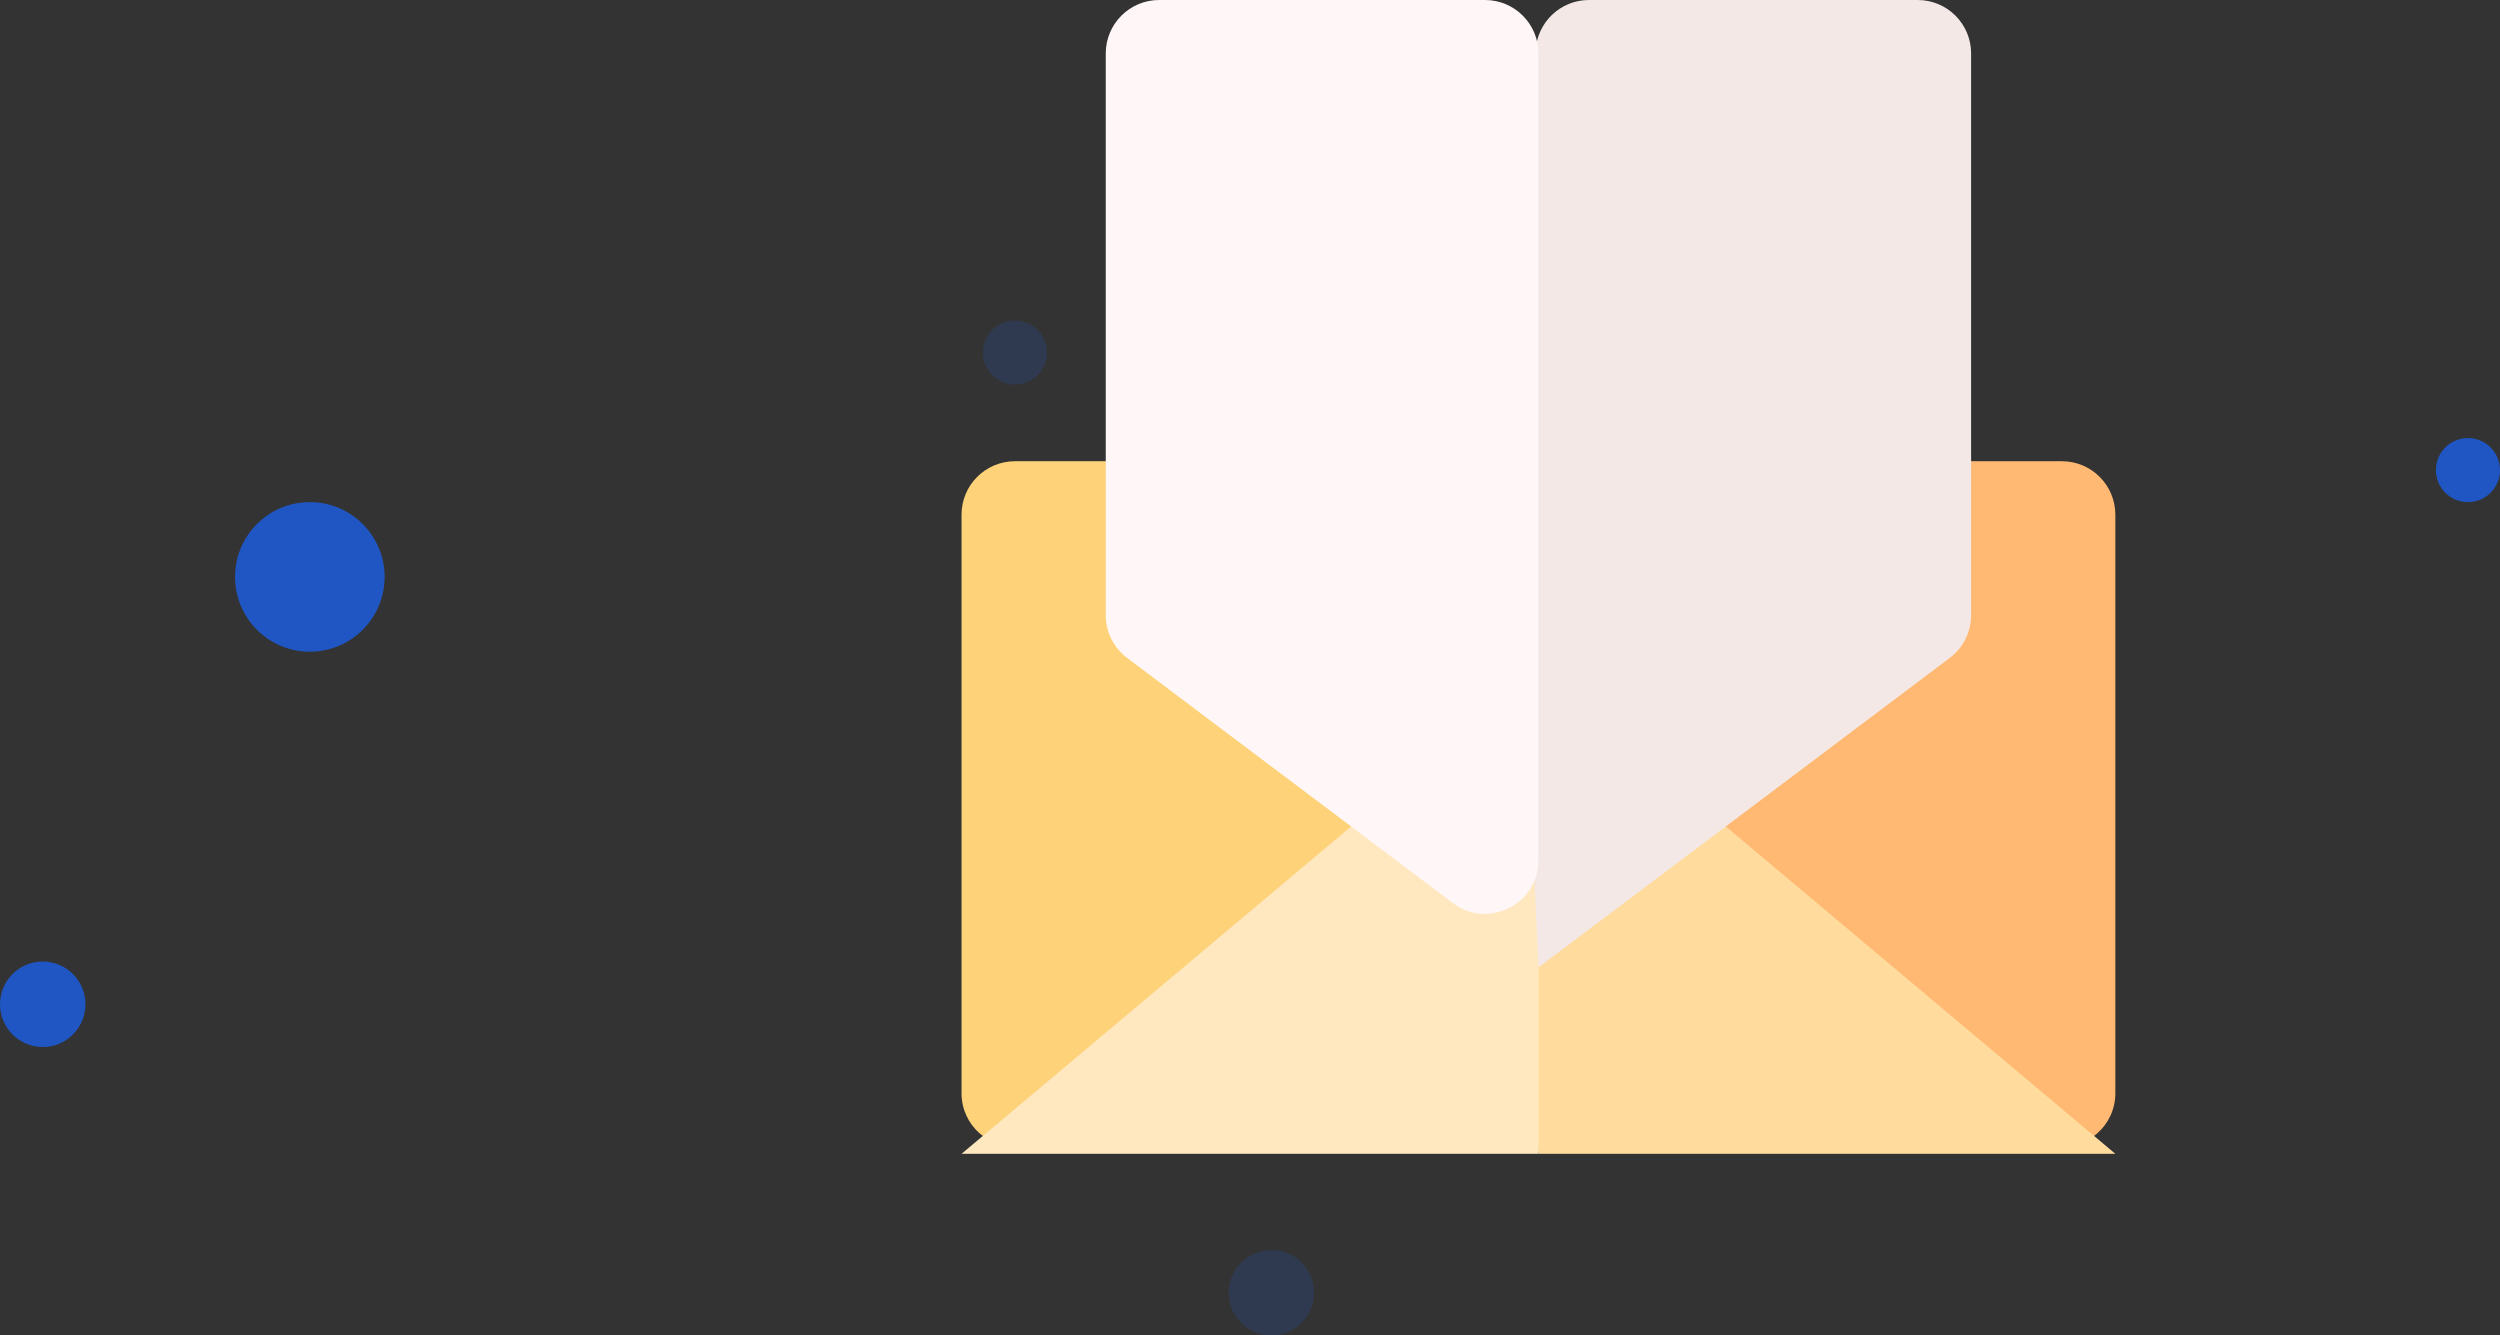 <svg width="234" height="125" viewBox="0 0 234 125" fill="none" xmlns="http://www.w3.org/2000/svg">
<rect x="0" y="0" width="234" height="125" fill="#333333" stroke="none"/>
<circle cx="29" cy="54" r="7" fill="#1F56C3"/>
<circle cx="165" cy="10" r="5" fill="#1F56C3" fill-opacity="0.07"/>
<circle cx="231" cy="44" r="3" fill="#1F56C3"/>
<circle cx="95" cy="33" r="3" fill="#1F56C3" fill-opacity="0.2"/>
<circle cx="4" cy="94" r="4" fill="#1F56C3"/>
<circle cx="119" cy="121" r="4" fill="#1F56C3" fill-opacity="0.2"/>
<circle cx="193" cy="71" r="2" fill="#1F56C3" fill-opacity="0.07"/>
<path d="M197.996 48.171C197.996 45.41 195.758 43.171 192.996 43.171H148.672C146.041 43.171 143.86 45.209 143.683 47.834L141.775 76.103C141.757 76.366 141.76 76.63 141.784 76.892L143.634 97.238C143.846 99.578 145.661 101.455 147.993 101.746L192.376 107.294C195.36 107.667 197.996 105.34 197.996 102.333V48.171Z" fill="#FFB973"/>
<path d="M95 43.171C92.239 43.171 90 45.41 90 48.171V102.333C90 105.341 92.636 107.668 95.62 107.295L139.618 101.795C142.121 101.482 143.998 99.355 143.998 96.834V48.171C143.998 45.41 141.76 43.171 138.998 43.171H95Z" fill="#FDD278"/>
<path d="M197.996 107.996L143.998 62.624L143.998 62.624L141.748 89.997L143.998 107.996H197.996Z" fill="#FFDC9E"/>
<path d="M143.998 107.998V62.626L90 107.998H143.998Z" fill="#FFE8BF"/>
<path d="M148.728 0C146.074 0 143.883 2.073 143.736 4.723L141.748 40.499L143.998 90.549C143.998 90.549 143.998 90.549 143.998 90.549V90.549C143.998 90.549 143.998 90.549 143.998 90.549L182.502 61.578C183.758 60.633 184.496 59.154 184.496 57.583V5C184.496 2.239 182.258 0 179.496 0H148.728Z" fill="#F3E8E5"/>
<path d="M108.499 0C105.737 0 103.499 2.239 103.499 5V57.582C103.499 59.153 104.237 60.633 105.492 61.578L135.992 84.526C139.287 87.005 143.998 84.654 143.998 80.531V5C143.998 2.239 141.759 0 138.998 0H108.499Z" fill="#FFF7F7"/>
</svg>
